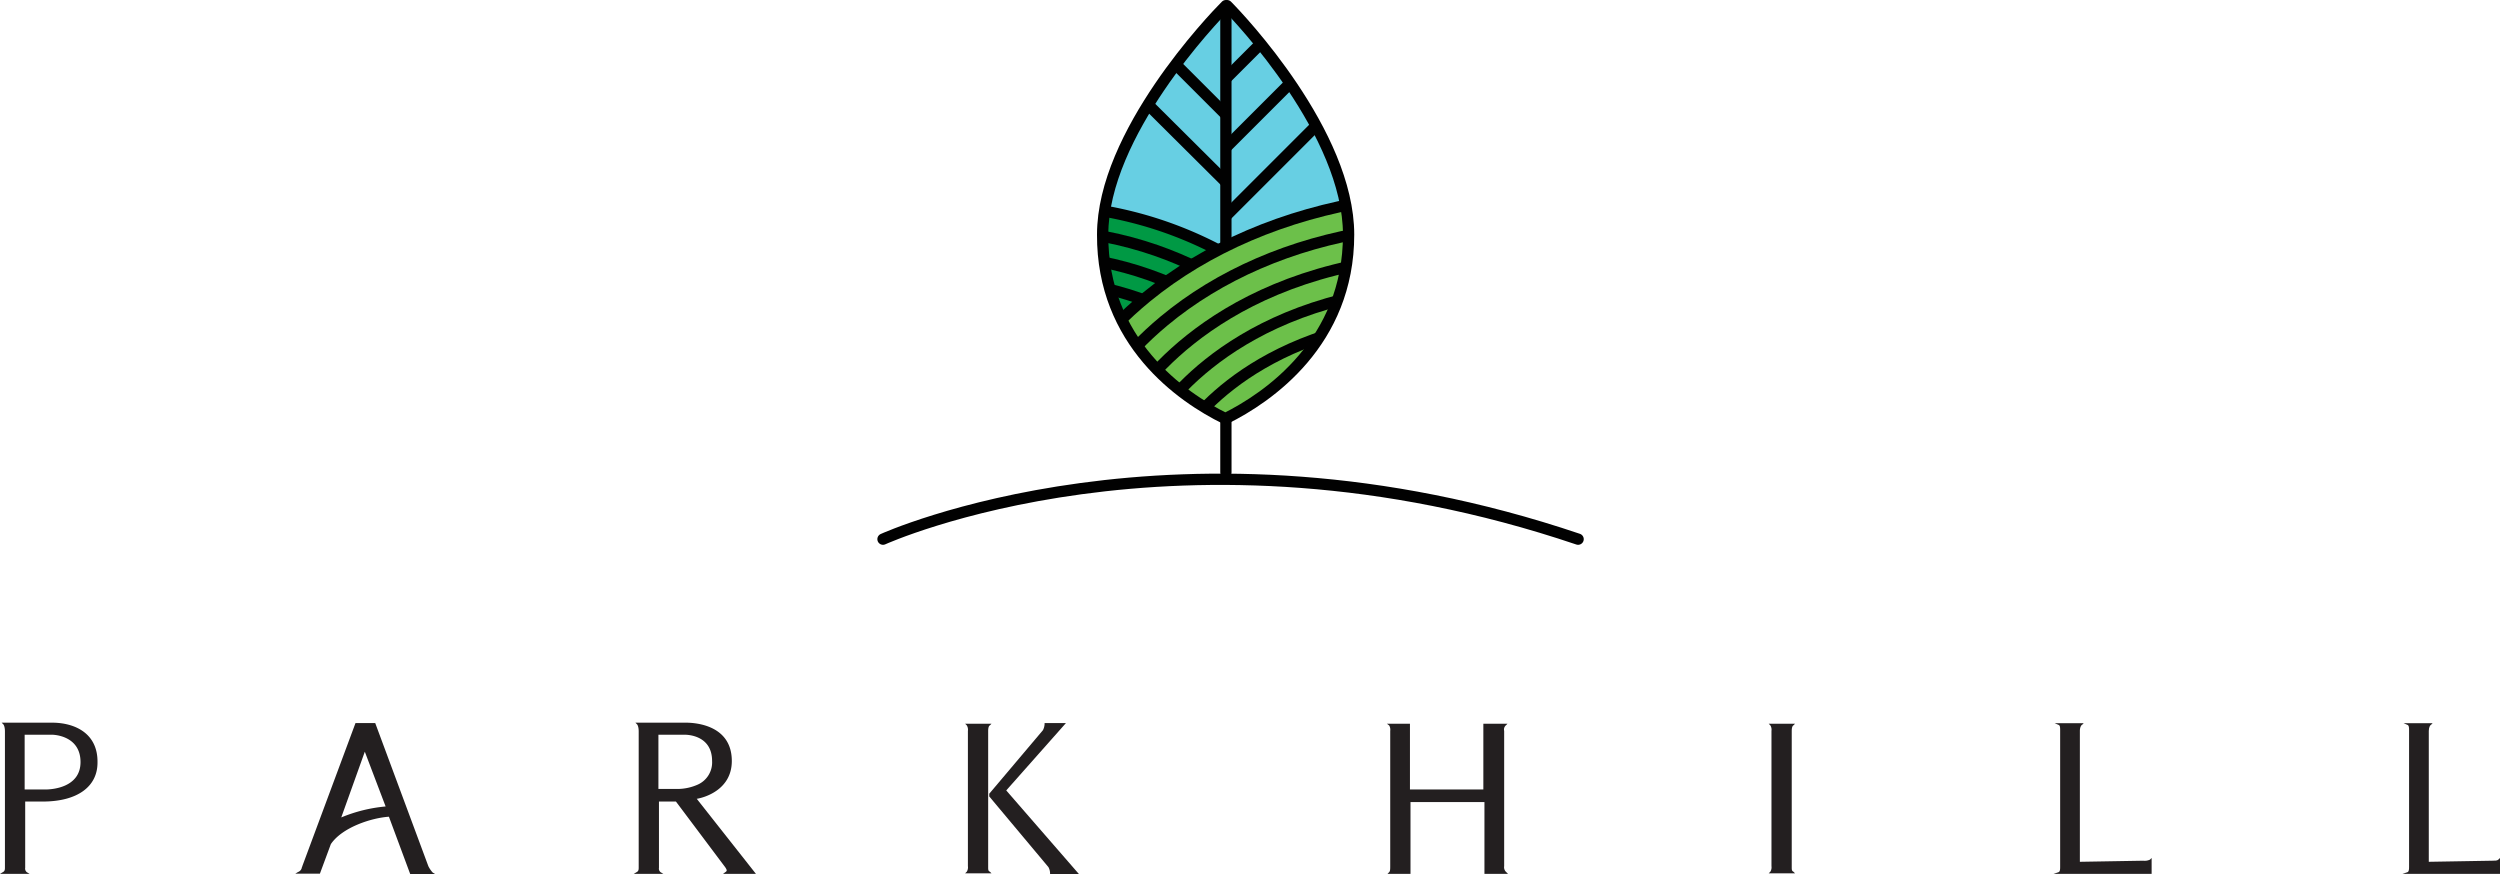 <svg id="Layer_1" data-name="Layer 1" xmlns="http://www.w3.org/2000/svg" xmlns:xlink="http://www.w3.org/1999/xlink" viewBox="0 0 456.4 159.63"><defs><style>.cls-1,.cls-3,.cls-6{fill:none;}.cls-2{fill:#231f20;}.cls-11,.cls-3,.cls-6,.cls-8,.cls-9{stroke:#010101;}.cls-3{stroke-linecap:round;stroke-linejoin:round;}.cls-11,.cls-3,.cls-6,.cls-9{stroke-width:2.06px;}.cls-4{fill:#67cfe3;}.cls-5{clip-path:url(#clip-path);}.cls-11,.cls-6,.cls-8,.cls-9{stroke-miterlimit:10;}.cls-7{clip-path:url(#clip-path-2);}.cls-8{fill:#039447;stroke-width:2.58px;}.cls-9{fill:#094;}.cls-10{clip-path:url(#clip-path-4);}.cls-11{fill:#6cc04a;}</style><clipPath id="clip-path"><path class="cls-1" d="M224.1,76.43c6.8-3.9,21.3-14,21.3-33.6S223.9.93,223.9.93Z"/></clipPath><clipPath id="clip-path-2"><path class="cls-1" d="M223.7,76.43c-7.9-3.9-22.5-14-22.5-33.6S223.8.93,223.8.93Z"/></clipPath><clipPath id="clip-path-4"><path class="cls-1" d="M223.7,76.43c7.9-3.9,22.5-14,22.5-33.6,0-18.5-20.1-39.3-22.4-41.6h-.2c-2.3,2.3-22.4,23.2-22.4,41.6,0,19.6,14.5,29.7,22.5,33.6Z"/></clipPath></defs><title>logo</title><path class="cls-2" d="M9.5,131.93H.3l.3.3s.3.3.3,1.3v24.8c0,.4,0,.7-.4.9l-.5.3H5.4l-.5-.3a.83.83,0,0,1-.3-.8v-12.1H7.8c6.3,0,10-2.7,10-7.1C17.9,133.83,13.6,131.93,9.5,131.93Zm-4.9,2.2H9.5c.2,0,5.2.1,5.2,5,0,4.7-5.3,5-6.4,5H4.5v-10Z"/><path class="cls-2" d="M78.2,158.13,68.5,132H64.9l-9.7,26.1c0,.1-.1.2-.1.3a1.08,1.08,0,0,1-.7.8l-.5.3h4.5l2-5.4c2.1-3.1,7.5-4.8,10.6-5l3.9,10.5h4.6l-.5-.3A5,5,0,0,1,78.2,158.13Zm-7.8-10.9a27.44,27.44,0,0,0-8.1,2l4.3-12Z"/><path class="cls-2" d="M133.6,138.93c0-6.5-6.5-7-8.4-7H116l.3.3s.3.3.3,1.3v24.8c0,.4,0,.7-.4.9l-.5.3h5.4l-.5-.3a.83.83,0,0,1-.3-.8v-12.1h3.1l9,12c.4.6.3.7,0,.9l-.4.3h6l-10.8-13.7C128.5,145.63,133.6,144.23,133.6,138.93Zm-13.4-4.8H125c.5,0,5,.1,5,4.8a4.44,4.44,0,0,1-2.6,4.3,9.27,9.27,0,0,1-3.5.8h-3.7v-9.9Z"/><path class="cls-2" d="M194.6,132h-3.9v.2a2.71,2.71,0,0,1-.3,1.1l-9.8,11.6v.5l10.8,12.9a2.41,2.41,0,0,1,.3,1.1v.2H197l-13.3-15.3Z"/><path class="cls-2" d="M180.4,158.33v-24.9c0-.5.1-.9.3-1l.3-.3h-4.8l.3.3a1.5,1.5,0,0,1,.2,1v24.7a1.5,1.5,0,0,1-.2,1l-.3.3H181l-.3-.3C180.4,159,180.4,158.73,180.4,158.33Z"/><path class="cls-2" d="M274.9,132.43l.3-.3h-4.4v12H257.4v-12h-4.2l.4.3a1.5,1.5,0,0,1,.2,1v24.7c0,.5,0,.9-.2,1.1l-.3.3h4.2v-13.1H271v13.1h4.3l-.3-.3a1.19,1.19,0,0,1-.4-1.1v-24.7A1,1,0,0,1,274.9,132.43Z"/><path class="cls-2" d="M327.1,158.33v-24.9c0-.5.1-.9.3-1l.3-.3h-4.8l.3.3a1.5,1.5,0,0,1,.2,1v24.7a1.5,1.5,0,0,1-.2,1l-.3.3h4.8l-.3-.3C327.1,159,327.1,158.73,327.1,158.33Z"/><path class="cls-2" d="M391.3,157.13l-11.6.2v-23.9c0-.7.3-1.1.4-1.1l.3-.3h-5.3l.7.3c.3.1.3.5.3,1.1v24.8c0,.4,0,.9-.3,1l-.9.3h17.9v-2.9l-.3.3A2.17,2.17,0,0,1,391.3,157.13Z"/><path class="cls-2" d="M456.1,156.93c-.2.2-.6.2-1.1.2l-11.6.2v-23.9c0-.7.3-1.1.4-1.1l.3-.3h-5.3l.7.3c.3.1.3.5.3,1.1v24.8c0,.4,0,.9-.3,1l-.9.3h17.8v-2.9Z"/><path class="cls-3" d="M161.2,98.43s54.1-24.6,126.9,0"/><path class="cls-4" d="M223.7,76.43c7.9-3.9,22.5-14,22.5-33.6,0-18.5-19.9-39.5-22.2-41.8h-.2c-2.3,2.3-22.5,23.4-22.5,41.8-.1,19.6,14.4,29.7,22.4,33.6Z"/><g class="cls-5"><line class="cls-6" x1="221.4" y1="16.73" x2="232.9" y2="5.23"/><line class="cls-6" x1="221.2" y1="29.53" x2="237.5" y2="13.23"/><line class="cls-6" x1="221.4" y1="41.83" x2="247.5" y2="15.73"/><line class="cls-1" x1="221.4" y1="57.13" x2="247.5" y2="31.03"/></g><line class="cls-3" x1="223.8" y1="2.03" x2="223.8" y2="86.23"/><g class="cls-7"><line class="cls-1" x1="227" y1="62.53" x2="201" y2="36.53"/><line class="cls-6" x1="225.7" y1="35.13" x2="206.1" y2="15.63"/><line class="cls-6" x1="226.3" y1="23.43" x2="211.1" y2="8.23"/><line class="cls-1" x1="227.5" y1="49.23" x2="201.5" y2="23.23"/></g><g class="cls-7"><path class="cls-8" d="M237.2,61.93s-15.1-18.7-43.5-19.7"/><path class="cls-9" d="M227.3,72.13c-.3-.4-12.3-14.2-33.6-16.1-1-.1-2.1-.2-3.1-.2l-4.6-.2.7-18.4,4.6.2a29.66,29.66,0,0,1,4.2.3c29.6,2.7,45.5,22,46.2,22.9l2.9,3.6-14.3,11.6Z"/><path class="cls-6" d="M230.8,69.23c-.1-.2-14.3-17.1-40.1-18L191,42c30.2,1.1,46.3,20.6,46.9,21.4Z"/><path class="cls-6" d="M234.4,66.33s-15.1-18.7-43.5-19.7"/></g><g class="cls-10"><path class="cls-11" d="M190.6,78.83l5.4-9.6c1-1.8,4.9-8.1,13.3-15,11-9,25.2-15.1,41.1-17.6,1.9-.3,3.9-.6,5.8-.8l11.1-1.1,3.3,32.6-11.1,1.1c-1.3.1-2.7.3-4,.5-21.9,3.4-29.5,14.9-30.1,15.9l-5.3,9.5Z"/><path class="cls-6" d="M198.1,77l2.6-4.9c.6-1.1,4.1-7.1,11.8-13.5,10.1-8.4,23.2-14.1,37.9-16.4,1.8-.3,3.6-.5,5.5-.7l5.5-.6,2.2,22-5.5.6c-1.4.1-2.9.3-4.2.5-24.7,3.9-33.2,17.9-33.7,18.7l-2.6,4.8Z"/><path class="cls-6" d="M215.4,80.13l-9.7-5.3c.5-1,13.5-24,50.9-27.8l1.1,11C226,61.23,215.5,79.93,215.4,80.13Z"/><path class="cls-6" d="M210.5,77.53s11.6-21.4,46.6-24.9"/></g><path class="cls-3" d="M223.7,76.43c7.9-3.9,22.5-14,22.5-33.6,0-18.5-19.9-39.5-22.2-41.8h-.2c-2.3,2.3-22.5,23.4-22.5,41.8-.1,19.6,14.4,29.7,22.4,33.6Z"/></svg>